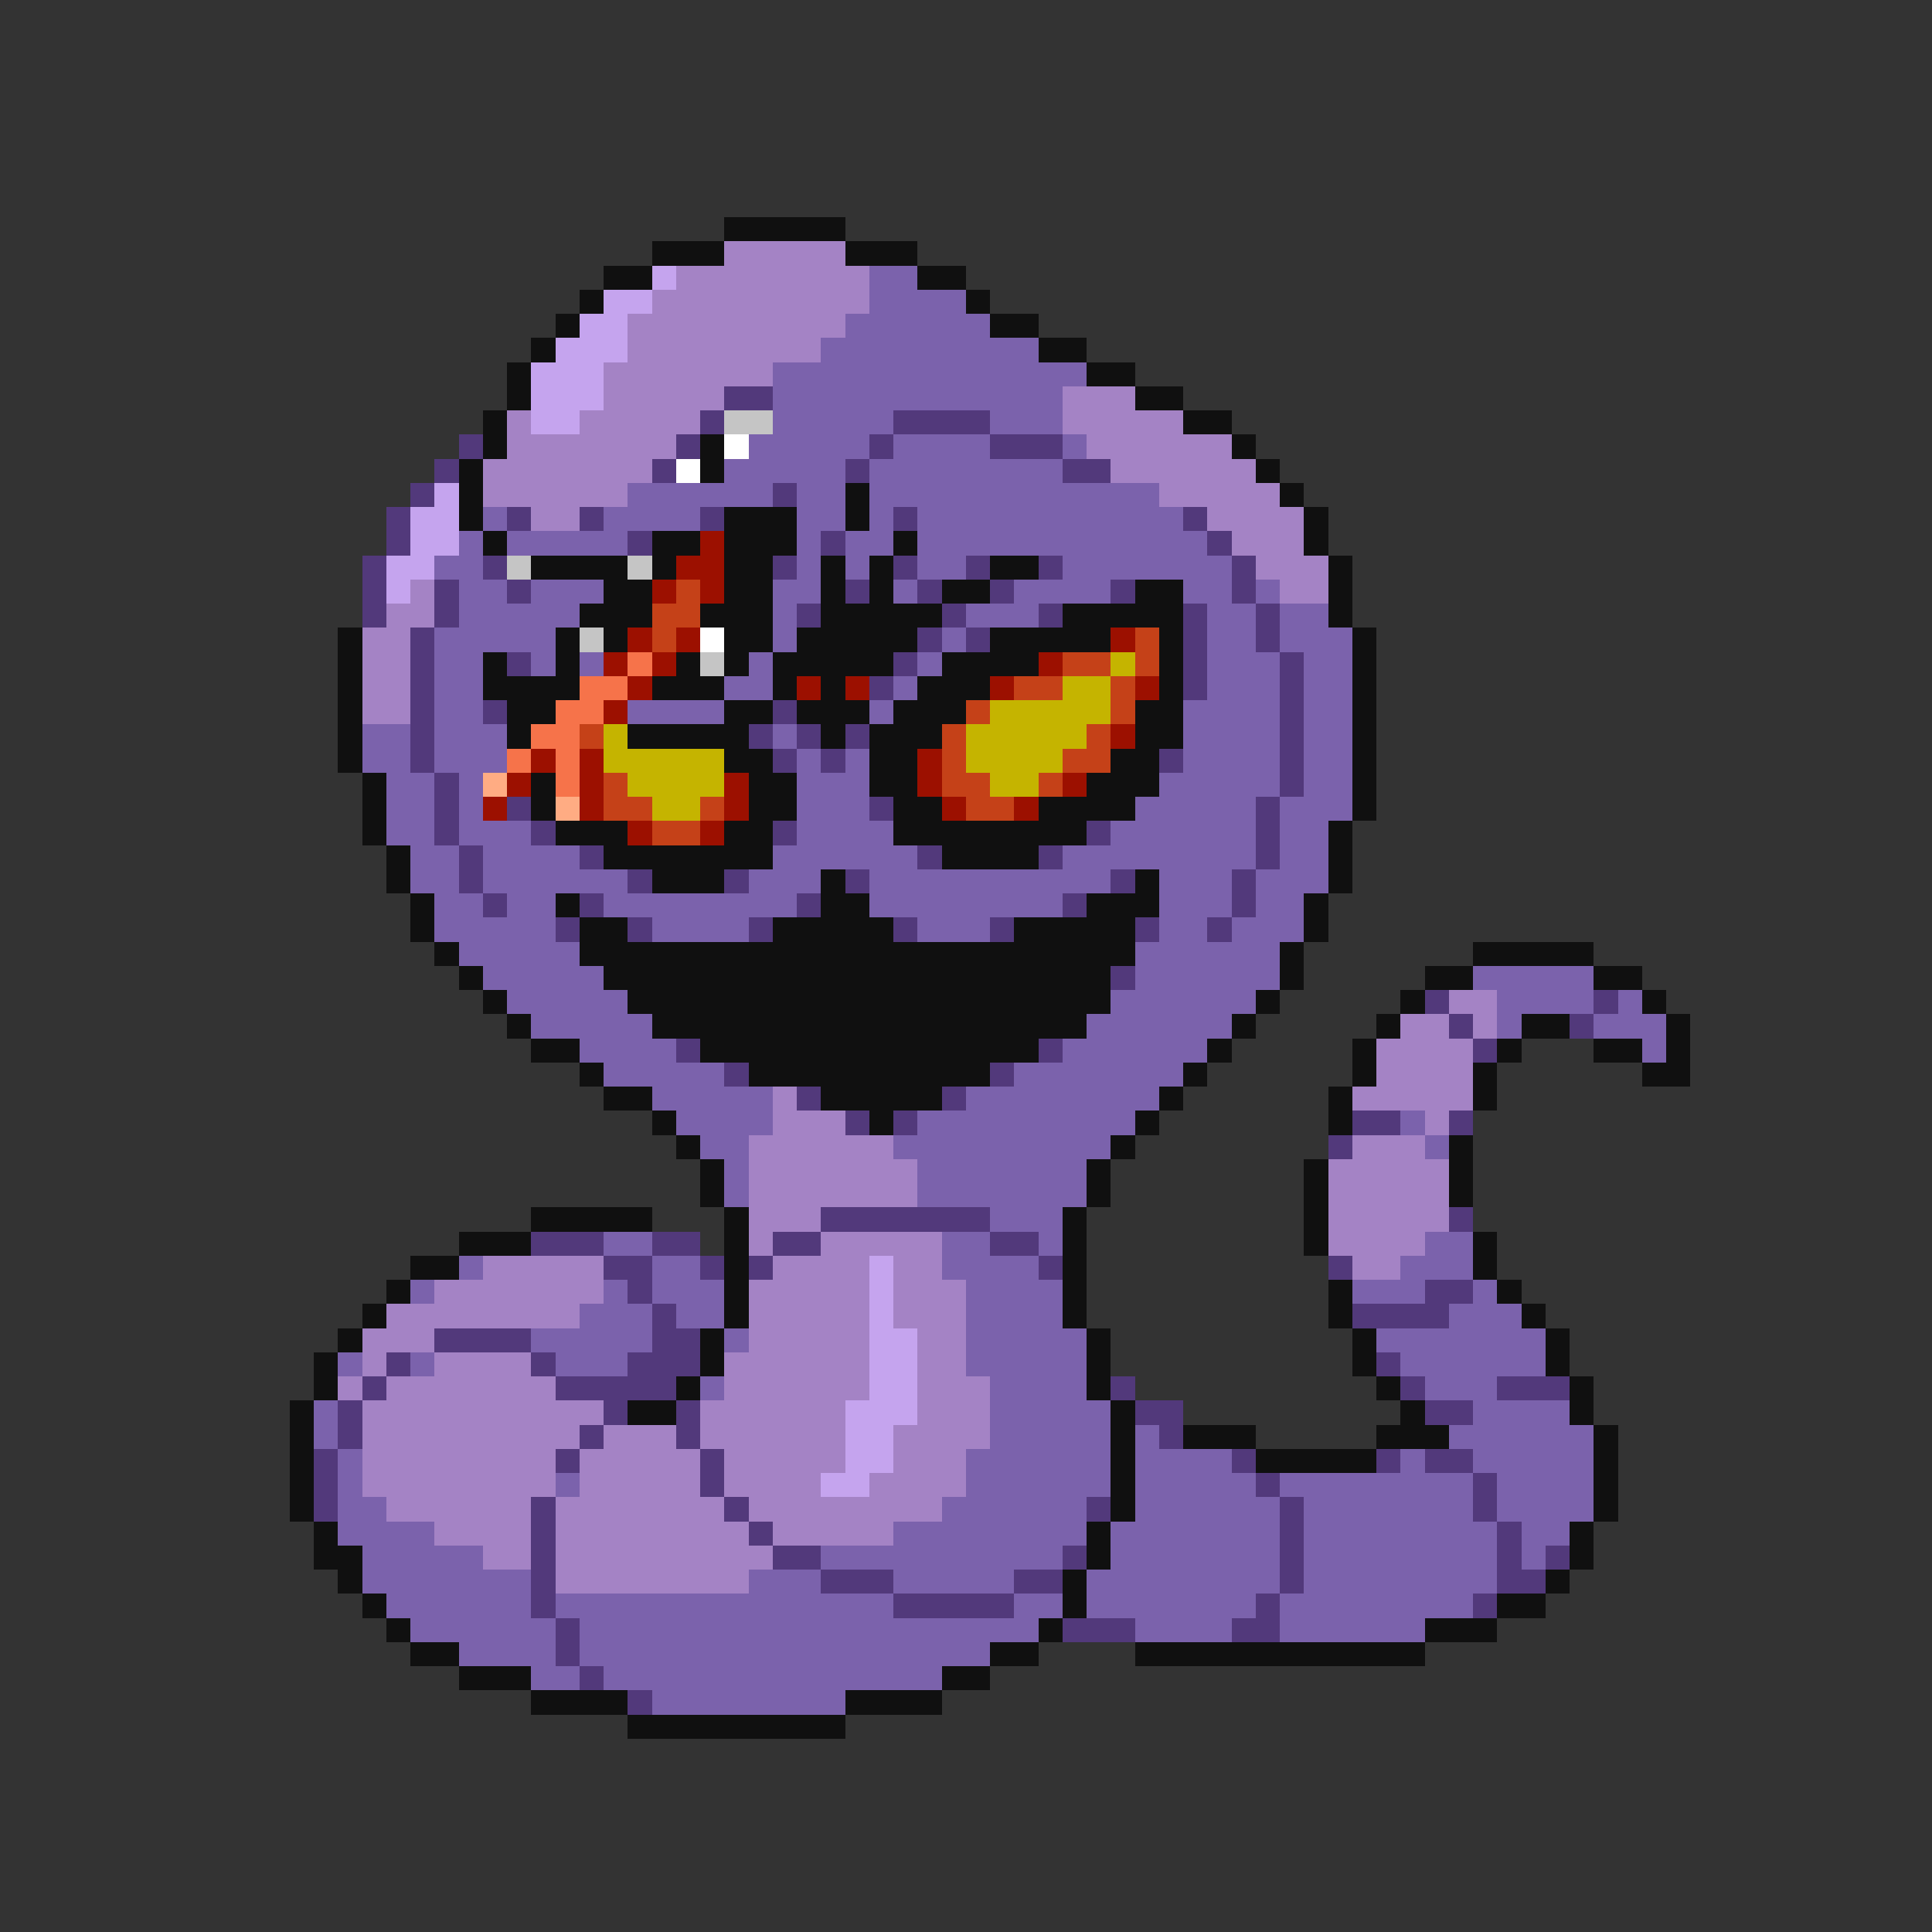 <svg xmlns="http://www.w3.org/2000/svg" viewBox="0 -0.5 80 80" shape-rendering="crispEdges">
<rect x="0" y="-0.5" width="80" height="80" fill="#333333" stroke="none"/>
<path stroke="#101010" d="M30 9h5M27 10h3M35 10h3M25 11h2M38 11h2M24 12h1M40 12h1M23 13h1M41 13h2M22 14h1M43 14h2M21 15h1M45 15h2M21 16h1M47 16h2M20 17h1M49 17h2M20 18h1M29 18h1M51 18h1M19 19h1M29 19h1M52 19h1M19 20h1M35 20h1M53 20h1M19 21h1M30 21h3M35 21h1M54 21h1M20 22h1M27 22h2M30 22h3M37 22h1M54 22h1M22 23h4M27 23h1M30 23h2M34 23h1M36 23h1M41 23h2M55 23h1M25 24h2M30 24h2M34 24h1M36 24h1M39 24h2M47 24h2M55 24h1M24 25h3M29 25h3M34 25h5M44 25h5M55 25h1M14 26h1M23 26h1M25 26h1M30 26h2M33 26h5M41 26h5M48 26h1M56 26h1M14 27h1M20 27h1M23 27h1M28 27h1M30 27h1M32 27h5M39 27h4M48 27h1M56 27h1M14 28h1M20 28h4M27 28h3M32 28h1M34 28h1M38 28h3M48 28h1M56 28h1M14 29h1M21 29h2M30 29h2M33 29h3M37 29h3M47 29h2M56 29h1M14 30h1M21 30h1M26 30h5M34 30h1M36 30h3M47 30h2M56 30h1M14 31h1M30 31h2M36 31h2M46 31h2M56 31h1M15 32h1M22 32h1M31 32h2M36 32h2M45 32h3M56 32h1M15 33h1M22 33h1M31 33h2M37 33h2M43 33h4M56 33h1M15 34h1M23 34h3M30 34h2M37 34h8M55 34h1M16 35h1M25 35h7M39 35h4M55 35h1M16 36h1M27 36h3M34 36h1M47 36h1M55 36h1M17 37h1M23 37h1M34 37h2M45 37h3M54 37h1M17 38h1M24 38h2M32 38h5M42 38h5M54 38h1M18 39h1M24 39h23M53 39h1M61 39h5M19 40h1M25 40h21M53 40h1M59 40h2M66 40h2M20 41h1M26 41h20M52 41h1M58 41h1M68 41h1M21 42h1M27 42h18M51 42h1M57 42h1M63 42h2M69 42h1M22 43h2M29 43h14M50 43h1M56 43h1M62 43h1M66 43h2M69 43h1M24 44h1M31 44h10M49 44h1M56 44h1M61 44h1M68 44h2M25 45h2M34 45h5M48 45h1M55 45h1M61 45h1M27 46h1M36 46h1M47 46h1M55 46h1M28 47h1M46 47h1M60 47h1M29 48h1M45 48h1M54 48h1M60 48h1M29 49h1M45 49h1M54 49h1M60 49h1M22 50h5M30 50h1M44 50h1M54 50h1M19 51h3M30 51h1M44 51h1M54 51h1M61 51h1M17 52h2M30 52h1M44 52h1M61 52h1M16 53h1M30 53h1M44 53h1M55 53h1M62 53h1M15 54h1M30 54h1M44 54h1M55 54h1M63 54h1M14 55h1M29 55h1M45 55h1M56 55h1M64 55h1M13 56h1M29 56h1M45 56h1M56 56h1M64 56h1M13 57h1M28 57h1M45 57h1M57 57h1M65 57h1M12 58h1M26 58h2M46 58h1M58 58h1M65 58h1M12 59h1M46 59h1M49 59h3M57 59h3M66 59h1M12 60h1M46 60h1M52 60h5M66 60h1M12 61h1M46 61h1M66 61h1M12 62h1M46 62h1M66 62h1M13 63h1M45 63h1M65 63h1M13 64h2M45 64h1M65 64h1M14 65h1M44 65h1M64 65h1M15 66h1M44 66h1M62 66h2M16 67h1M43 67h1M59 67h3M17 68h2M41 68h2M47 68h12M19 69h3M39 69h2M22 70h4M35 70h4M26 71h9" />
<path stroke="#a483c5" d="M30 10h5M28 11h8M27 12h9M26 13h9M26 14h8M25 15h7M25 16h5M44 16h3M21 17h1M24 17h5M44 17h5M21 18h7M45 18h6M20 19h7M46 19h6M20 20h6M48 20h5M22 21h2M50 21h4M51 22h3M52 23h3M17 24h1M53 24h2M16 25h2M15 26h2M15 27h2M15 28h2M15 29h2M60 41h2M58 42h2M61 42h1M57 43h4M57 44h4M32 45h1M56 45h5M32 46h3M59 46h1M31 47h6M56 47h3M31 48h7M55 48h5M31 49h7M55 49h5M31 50h3M55 50h5M31 51h1M34 51h5M55 51h4M20 52h5M32 52h4M37 52h2M56 52h2M18 53h7M31 53h5M37 53h3M16 54h8M31 54h5M37 54h3M15 55h3M31 55h5M38 55h2M15 56h1M18 56h4M30 56h6M38 56h2M14 57h1M16 57h7M30 57h6M38 57h3M15 58h10M29 58h6M38 58h3M15 59h9M25 59h3M29 59h6M37 59h4M15 60h8M24 60h5M30 60h5M37 60h3M15 61h8M24 61h5M30 61h4M36 61h4M16 62h6M23 62h7M31 62h8M18 63h4M23 63h8M32 63h5M20 64h2M23 64h9M23 65h8" />
<path stroke="#c5a4ee" d="M27 11h1M25 12h2M24 13h2M23 14h3M22 15h3M22 16h3M22 17h2M18 20h1M17 21h2M17 22h2M16 23h2M16 24h1M36 52h1M36 53h1M36 54h1M36 55h2M36 56h2M36 57h2M35 58h3M35 59h2M35 60h2M34 61h2" />
<path stroke="#7b62ac" d="M36 11h2M36 12h4M35 13h6M34 14h9M32 15h13M32 16h12M32 17h5M41 17h3M31 18h5M37 18h4M44 18h1M30 19h5M36 19h8M26 20h6M33 20h2M36 20h12M20 21h1M25 21h4M33 21h2M36 21h1M38 21h11M19 22h1M21 22h5M33 22h1M35 22h2M38 22h12M18 23h2M33 23h1M35 23h1M38 23h2M44 23h7M19 24h2M22 24h3M32 24h2M37 24h1M42 24h4M49 24h2M52 24h1M19 25h5M32 25h1M40 25h3M50 25h2M53 25h2M18 26h5M32 26h1M39 26h1M50 26h2M53 26h3M18 27h2M22 27h1M24 27h1M31 27h1M38 27h1M50 27h3M54 27h2M18 28h2M30 28h2M37 28h1M50 28h3M54 28h2M18 29h2M26 29h4M36 29h1M49 29h4M54 29h2M15 30h2M18 30h3M32 30h1M49 30h4M54 30h2M15 31h2M18 31h3M33 31h1M35 31h1M49 31h4M54 31h2M16 32h2M19 32h1M33 32h3M48 32h5M54 32h2M16 33h2M19 33h1M33 33h3M47 33h5M53 33h3M16 34h2M19 34h3M33 34h4M46 34h6M53 34h2M17 35h2M20 35h4M32 35h6M44 35h8M53 35h2M17 36h2M20 36h6M31 36h3M36 36h10M48 36h3M52 36h3M18 37h2M21 37h2M25 37h8M36 37h8M48 37h3M52 37h2M18 38h5M27 38h4M38 38h3M48 38h2M51 38h3M19 39h5M47 39h6M20 40h5M47 40h6M61 40h5M21 41h5M46 41h6M62 41h4M67 41h1M22 42h5M45 42h6M62 42h1M66 42h3M24 43h4M44 43h6M68 43h1M25 44h5M42 44h7M27 45h5M40 45h8M28 46h4M38 46h9M58 46h1M29 47h2M37 47h9M59 47h1M30 48h1M38 48h7M30 49h1M38 49h7M41 50h3M25 51h2M39 51h2M43 51h1M59 51h2M19 52h1M27 52h2M39 52h4M58 52h3M17 53h1M25 53h1M27 53h3M40 53h4M56 53h3M61 53h1M24 54h3M28 54h2M40 54h4M60 54h3M22 55h5M30 55h1M40 55h5M57 55h7M14 56h1M17 56h1M23 56h3M40 56h5M58 56h6M29 57h1M41 57h4M59 57h3M13 58h1M41 58h5M61 58h4M13 59h1M41 59h5M47 59h1M60 59h6M14 60h1M40 60h6M47 60h4M58 60h1M61 60h5M14 61h1M23 61h1M40 61h6M47 61h5M53 61h8M62 61h4M14 62h2M39 62h6M47 62h6M54 62h7M62 62h4M14 63h4M37 63h8M46 63h7M54 63h8M63 63h2M15 64h5M34 64h10M46 64h7M54 64h8M63 64h1M15 65h7M31 65h3M37 65h5M45 65h8M54 65h8M16 66h6M23 66h14M42 66h2M45 66h7M53 66h8M17 67h6M24 67h19M47 67h4M53 67h6M19 68h4M24 68h17M22 69h2M25 69h14M27 70h8" />
<path stroke="#52397b" d="M30 16h2M29 17h1M37 17h4M19 18h1M28 18h1M36 18h1M41 18h3M18 19h1M27 19h1M35 19h1M44 19h2M17 20h1M32 20h1M16 21h1M21 21h1M24 21h1M29 21h1M37 21h1M49 21h1M16 22h1M26 22h1M34 22h1M50 22h1M15 23h1M20 23h1M32 23h1M37 23h1M40 23h1M43 23h1M51 23h1M15 24h1M18 24h1M21 24h1M35 24h1M38 24h1M41 24h1M46 24h1M51 24h1M15 25h1M18 25h1M33 25h1M39 25h1M43 25h1M49 25h1M52 25h1M17 26h1M38 26h1M40 26h1M49 26h1M52 26h1M17 27h1M21 27h1M37 27h1M49 27h1M53 27h1M17 28h1M36 28h1M49 28h1M53 28h1M17 29h1M20 29h1M32 29h1M53 29h1M17 30h1M31 30h1M33 30h1M35 30h1M53 30h1M17 31h1M32 31h1M34 31h1M48 31h1M53 31h1M18 32h1M53 32h1M18 33h1M21 33h1M36 33h1M52 33h1M18 34h1M22 34h1M32 34h1M45 34h1M52 34h1M19 35h1M24 35h1M38 35h1M43 35h1M52 35h1M19 36h1M26 36h1M30 36h1M35 36h1M46 36h1M51 36h1M20 37h1M24 37h1M33 37h1M44 37h1M51 37h1M23 38h1M26 38h1M31 38h1M37 38h1M41 38h1M47 38h1M50 38h1M46 40h1M59 41h1M66 41h1M60 42h1M65 42h1M28 43h1M43 43h1M61 43h1M30 44h1M41 44h1M33 45h1M39 45h1M35 46h1M37 46h1M56 46h2M60 46h1M55 47h1M34 50h7M60 50h1M22 51h3M27 51h2M32 51h2M41 51h2M25 52h2M29 52h1M31 52h1M43 52h1M55 52h1M26 53h1M59 53h2M27 54h1M56 54h4M18 55h4M27 55h2M16 56h1M22 56h1M26 56h3M57 56h1M15 57h1M23 57h5M46 57h1M58 57h1M62 57h3M14 58h1M25 58h1M28 58h1M47 58h2M59 58h2M14 59h1M24 59h1M28 59h1M48 59h1M13 60h1M23 60h1M29 60h1M51 60h1M57 60h1M59 60h2M13 61h1M29 61h1M52 61h1M61 61h1M13 62h1M22 62h1M30 62h1M45 62h1M53 62h1M61 62h1M22 63h1M31 63h1M53 63h1M62 63h1M22 64h1M32 64h2M44 64h1M53 64h1M62 64h1M64 64h1M22 65h1M34 65h3M42 65h2M53 65h1M62 65h2M22 66h1M37 66h5M52 66h1M61 66h1M23 67h1M44 67h3M51 67h2M23 68h1M24 69h1M26 70h1" />
<path stroke="#c5c5c5" d="M30 17h2M21 23h1M26 23h1M24 26h1M29 27h1" />
<path stroke="#ffffff" d="M30 18h1M28 19h1M29 26h1" />
<path stroke="#9c1000" d="M29 22h1M28 23h2M27 24h1M29 24h1M26 26h1M28 26h1M46 26h1M25 27h1M27 27h1M43 27h1M26 28h1M33 28h1M35 28h1M41 28h1M47 28h1M25 29h1M46 30h1M22 31h1M24 31h1M38 31h1M21 32h1M24 32h1M30 32h1M38 32h1M44 32h1M20 33h1M24 33h1M30 33h1M39 33h1M42 33h1M26 34h1M29 34h1" />
<path stroke="#c54118" d="M28 24h1M27 25h2M27 26h1M47 26h1M44 27h2M47 27h1M42 28h2M46 28h1M40 29h1M46 29h1M24 30h1M39 30h1M45 30h1M39 31h1M44 31h2M25 32h1M39 32h2M43 32h1M25 33h2M29 33h1M40 33h2M27 34h2" />
<path stroke="#f6734a" d="M26 27h1M24 28h2M23 29h2M22 30h2M21 31h1M23 31h1M23 32h1" />
<path stroke="#c5b400" d="M46 27h1M44 28h2M41 29h5M25 30h1M40 30h5M25 31h5M40 31h4M26 32h4M41 32h2M27 33h2" />
<path stroke="#ffac83" d="M20 32h1M23 33h1" />
</svg>
